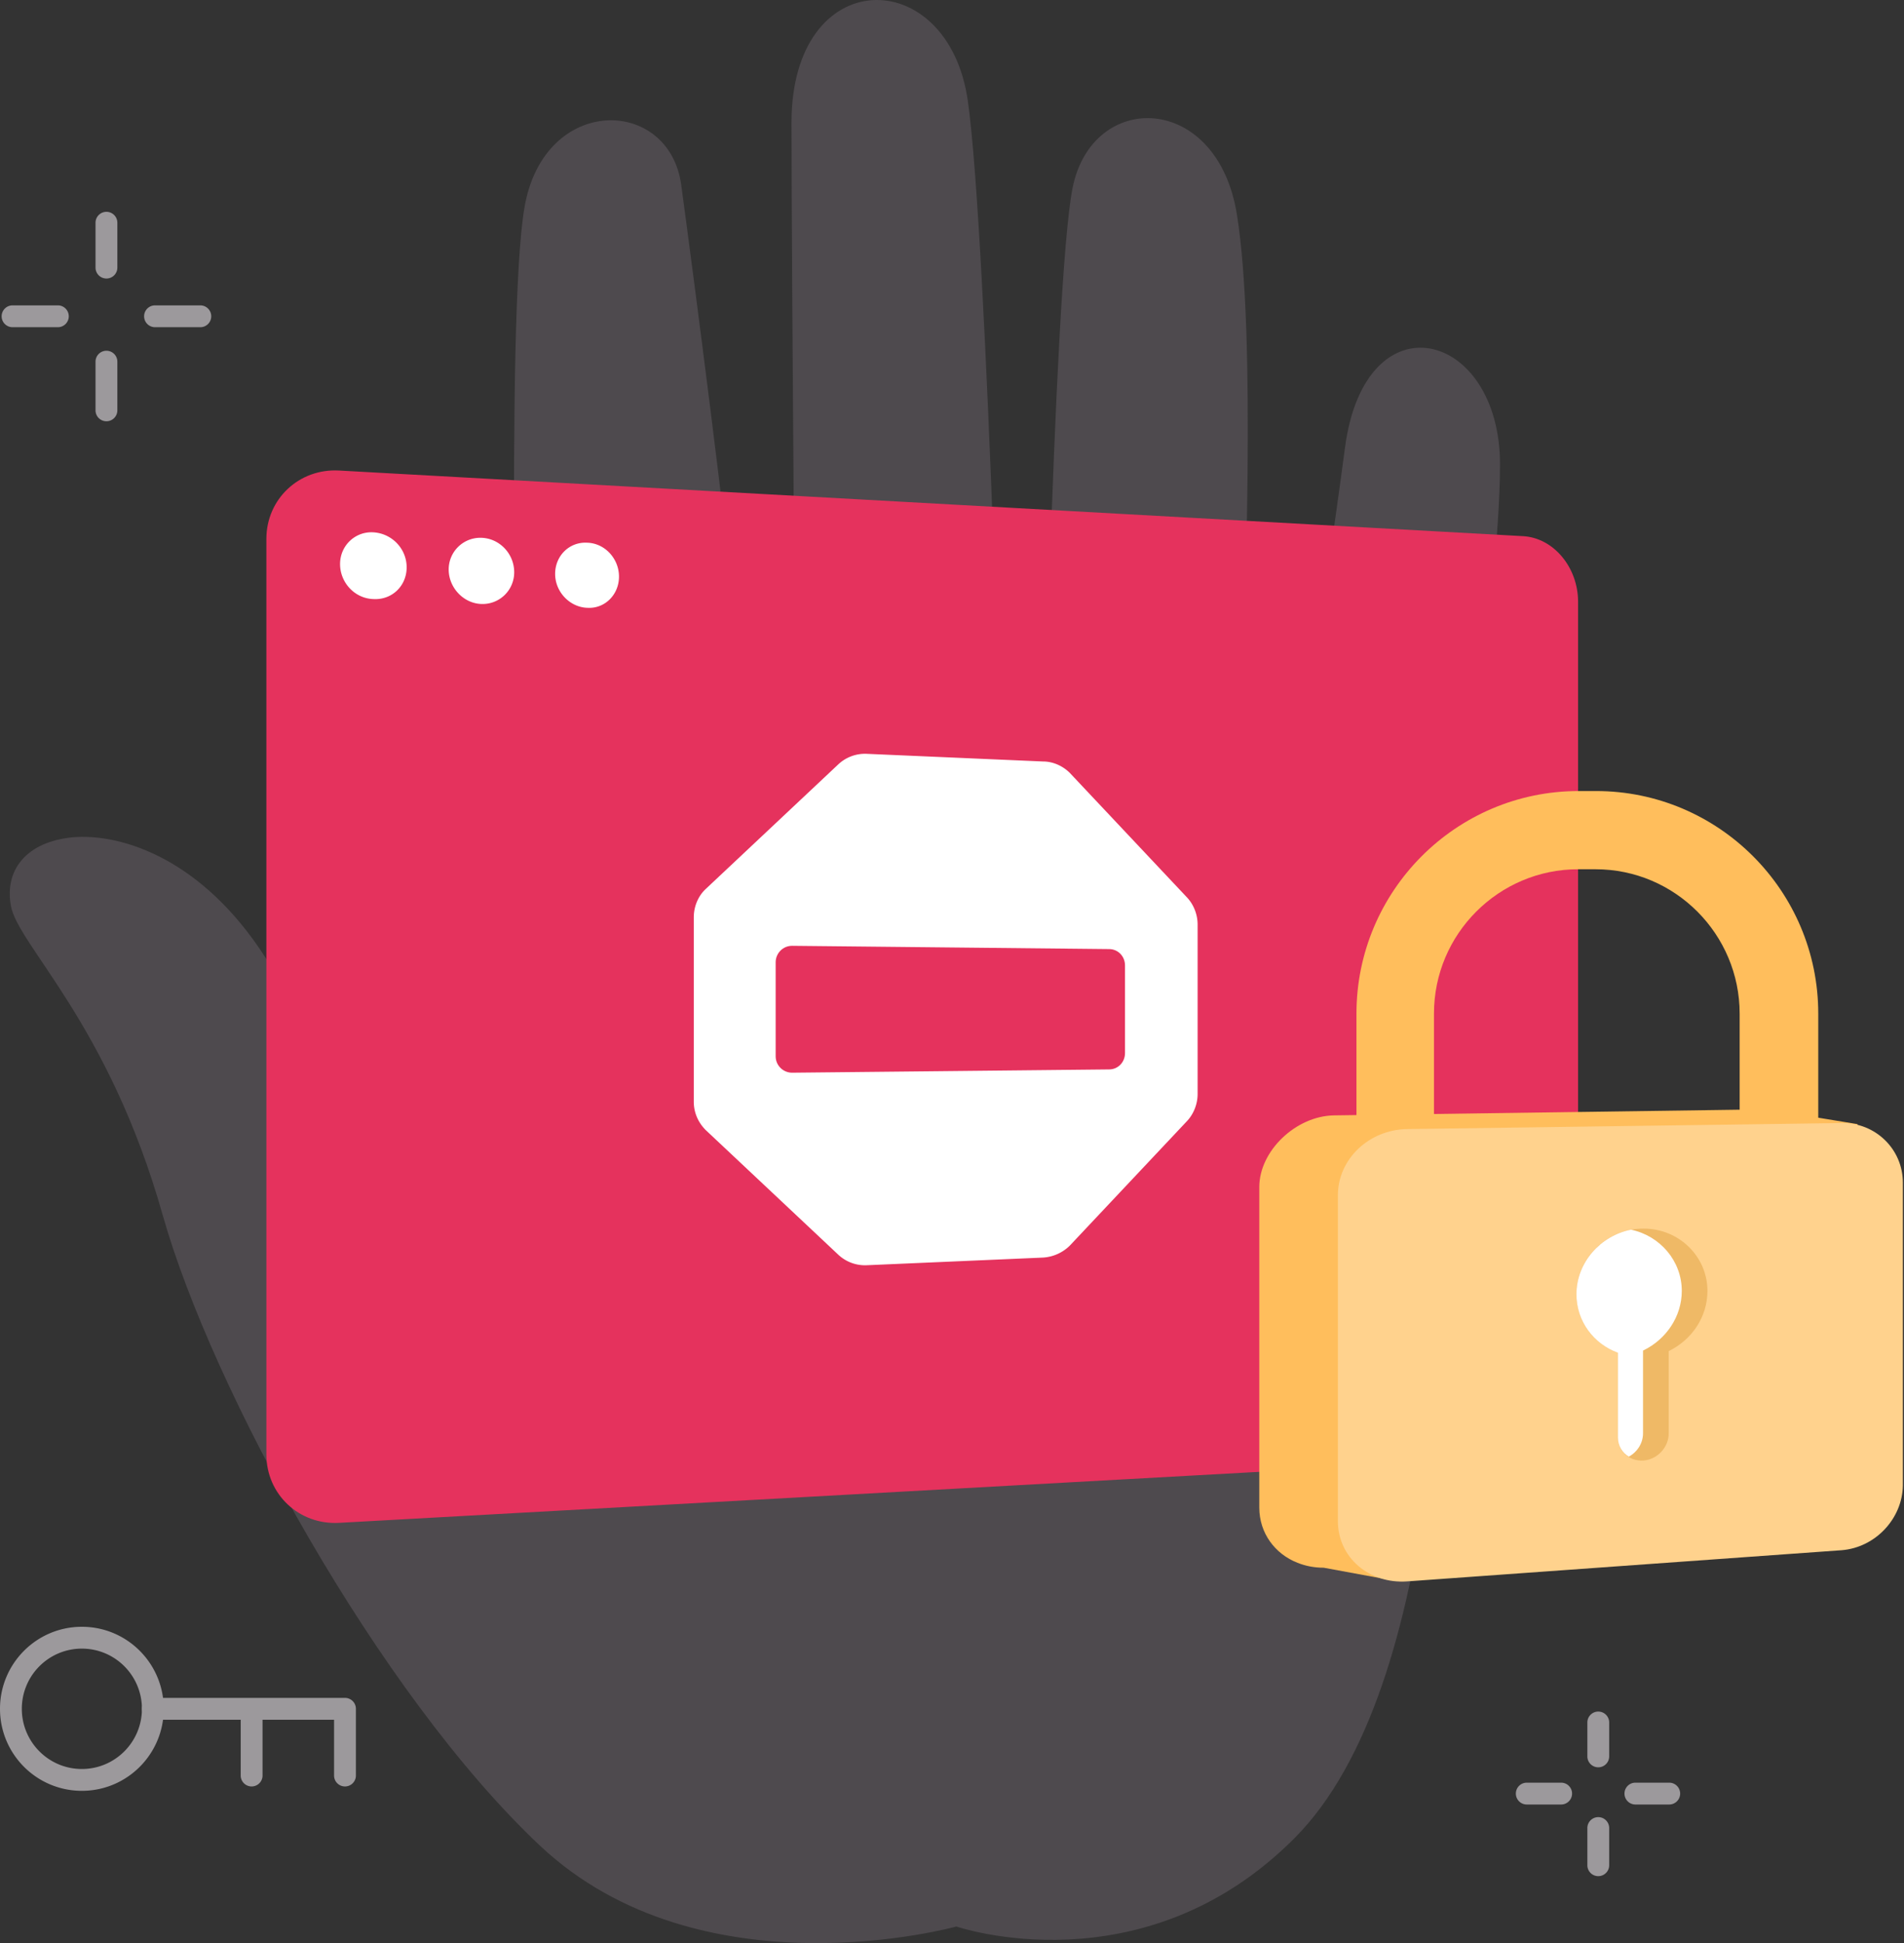 <svg xmlns="http://www.w3.org/2000/svg" width="349" height="356" fill="none" viewBox="0 0 349 356"><rect x="0" y="0" width="349" height="356" fill="#333333" stroke="none"/><path fill="#4E4A4E" d="M274.951 85.104c0 24.751-9.905 84.073-9.905 117.342s0 106.521-27.816 134.378c-27.815 27.858-61.934 16.134-61.934 16.134s-46.726 13.026-76.343-14.831c-29.616-27.858-60.133-83.673-69.138-115.539C19.91 187.515 3.3 173.186 2 165.971s3.602-12.125 12.106-12.626c8.505-.401 22.913 4.008 34.52 22.045 11.606 18.038 17.51 26.054 23.813 35.975 6.303 9.92 20.611 23.348 20.611 23.348s.4-44.993 1.3-64.233c.901-19.34-1.8-111.931 1.802-132.574s26.515-20.242 28.716-4.008c2.201 16.133 8.805 66.938 9.805 79.965s3.702 44.492 3.702 44.492l7.605-2.706s-.901-106.019-.901-133.175c0-29.26 28.716-29.26 32.318-4.008s6.704 143.096 6.704 143.096l6.703 2.705s2.202-111.931 5.804-129.868 26.514-17.536 30.116 4.91 1.301 72.35.901 94.395-.901 43.59-.901 43.59l5.403 4.009s11.006-73.452 14.408-99.306c3.702-27.857 28.416-21.544 28.416 3.107"/><path fill="#E5325D" d="m279.154 266.98-217.02 12.024c-7.305.401-13.308-5.21-13.308-12.525V98.732c0-7.315 6.003-12.927 13.307-12.526L279.154 98.23c5.603.3 10.105 5.711 10.105 12.024v144.7c0 6.313-4.502 11.724-10.105 12.025"/><path fill="#FFF" d="m191.205 139.514-32.318-1.403a7.15 7.15 0 0 0-5.203 1.904l-24.314 22.847c-1.4 1.303-2.201 3.207-2.201 5.211v33.77c0 2.004.801 3.808 2.201 5.211l24.314 22.847a7.15 7.15 0 0 0 5.203 1.904l32.318-1.403a7.64 7.64 0 0 0 4.902-2.205l21.512-22.847c1.201-1.303 1.901-3.106 1.901-4.91v-31.064c0-1.804-.7-3.608-1.901-4.91l-21.512-22.848c-1.3-1.302-3.101-2.104-4.902-2.104"/><path fill="#E5325D" d="m203.311 195.931-58.132.601c-1.601 0-3.002-1.302-3.002-3.006V176.29c0-1.603 1.301-3.006 3.002-3.006l58.132.601c1.601 0 2.902 1.303 2.902 3.007v16.033c0 1.703-1.301 3.006-2.902 3.006"/><path fill="#FFF" fill-rule="evenodd" d="M74.54 103.943c0 3.407-2.701 6.012-6.103 5.812-3.402-.101-6.103-3.007-6.103-6.414s2.801-6.012 6.103-5.812c3.402.2 6.103 3.007 6.103 6.414m19.712.902a5.796 5.796 0 0 1-6.004 5.812c-3.302-.101-6.003-3.007-6.003-6.313a5.795 5.795 0 0 1 6.003-5.812c3.302.1 6.004 2.906 6.004 6.313m13.406 6.511c3.202.201 5.803-2.405 5.803-5.711s-2.601-6.113-5.803-6.213c-3.302-.2-5.903 2.405-5.903 5.712s2.701 6.112 5.903 6.212" clip-rule="evenodd"/><path fill="#FFBE5C" fill-rule="evenodd" d="M248.636 247.842h84.647v-62.129c0-22.547-18.31-40.784-40.722-40.784h-3.202c-22.513 0-40.723 18.338-40.723 40.784zm70.239-14.33h-56.031v-47.799c0-14.63 11.907-26.455 26.415-26.455h3.201c14.609 0 26.415 11.925 26.415 26.455z" clip-rule="evenodd"/><path fill="#FFBE5C" d="M340.487 205.955s-16.309-2.706-17.31-2.706l-78.643 1.102c-7.004.101-13.708 6.514-13.708 13.127V276.2c0 4.71 2.902 8.518 7.004 10.121q2.251.902 4.803.902l12.507 2.304 7.604-3.707 60.433-4.309c6.204-.401 11.207-5.812 11.207-11.925v-43.39z"/><path fill="#FFD28D" d="m337.586 284.016-79.644 5.712c-7.004.501-12.707-4.409-12.707-11.023v-59.723c0-6.614 5.703-12.025 12.707-12.125l79.644-1.103c6.203-.1 11.206 4.81 11.206 10.923v55.515c-.1 6.012-5.003 11.323-11.206 11.824"/><path fill="#E9AE56" d="M312.971 236.518c0-6.313-5.203-11.423-11.706-11.423-6.704 0-12.307 5.411-12.307 12.025 0 5.01 3.202 9.118 7.604 10.722v15.532c0 2.505 2.101 4.409 4.703 4.209 2.601-.201 4.602-2.506 4.602-4.911v-15.131c4.303-2.104 7.104-6.313 7.104-11.023" opacity=".7"/><path fill="#FFF" d="M308.269 236.518c0-5.511-4.002-10.121-9.305-11.223-5.604 1.102-10.006 6.012-10.006 11.824 0 5.011 3.202 9.119 7.604 10.723v15.532c0 1.503.801 2.805 2.001 3.507 1.601-.902 2.602-2.505 2.602-4.309v-15.131c4.202-2.004 7.104-6.213 7.104-10.923"/><path fill="#9C999C" fill-rule="evenodd" d="M19.51 38.81a2 2 0 0 1 2 2v8.218a2 2 0 1 1-4 0V40.81a2 2 0 0 1 2-2M.3 57.948a2 2 0 0 1 2-2h8.305a2 2 0 0 1 0 4H2.3a2 2 0 0 1-2-2m26.115 0a2 2 0 0 1 2-2h8.305a2 2 0 1 1 0 4h-8.305a2 2 0 0 1-2-2m-6.905 6.314a2 2 0 0 1 2 2v8.918a2 2 0 1 1-4 0v-8.918a2 2 0 0 1 2-2m273.45 249.317a2 2 0 0 1 2 2v6.212a2 2 0 1 1-4 0v-6.212a2 2 0 0 1 2-2m-15.106 15.027a2 2 0 0 1 2-2h6.303a2 2 0 1 1 0 4h-6.303a2 2 0 0 1-2-2m19.911 0a2 2 0 0 1 2-2h6.203a2 2 0 1 1 0 4h-6.203a2 2 0 0 1-2-2m-4.805 4.313a2 2 0 0 1 2 2v6.814a2 2 0 0 1-4 0v-6.814a2 2 0 0 1 2-2M0 313.073c0-8.296 6.716-15.027 15.007-15.027s15.007 6.731 15.007 15.027c0 8.297-6.716 15.027-15.007 15.027C6.717 328.1 0 321.37 0 313.073m15.007-11.027C8.931 302.046 4 306.98 4 313.073S8.93 324.1 15.007 324.1s11.007-4.934 11.007-11.027-4.93-11.027-11.007-11.027" clip-rule="evenodd"/><path fill="#9C999C" fill-rule="evenodd" d="M26.015 313.073a2 2 0 0 1 2-2h35.22a2 2 0 0 1 2 2v12.226a2 2 0 0 1-4 0v-10.226H48.123v10.226a2 2 0 0 1-4 0v-10.226h-16.11a2 2 0 0 1-2-2" clip-rule="evenodd"/></svg>